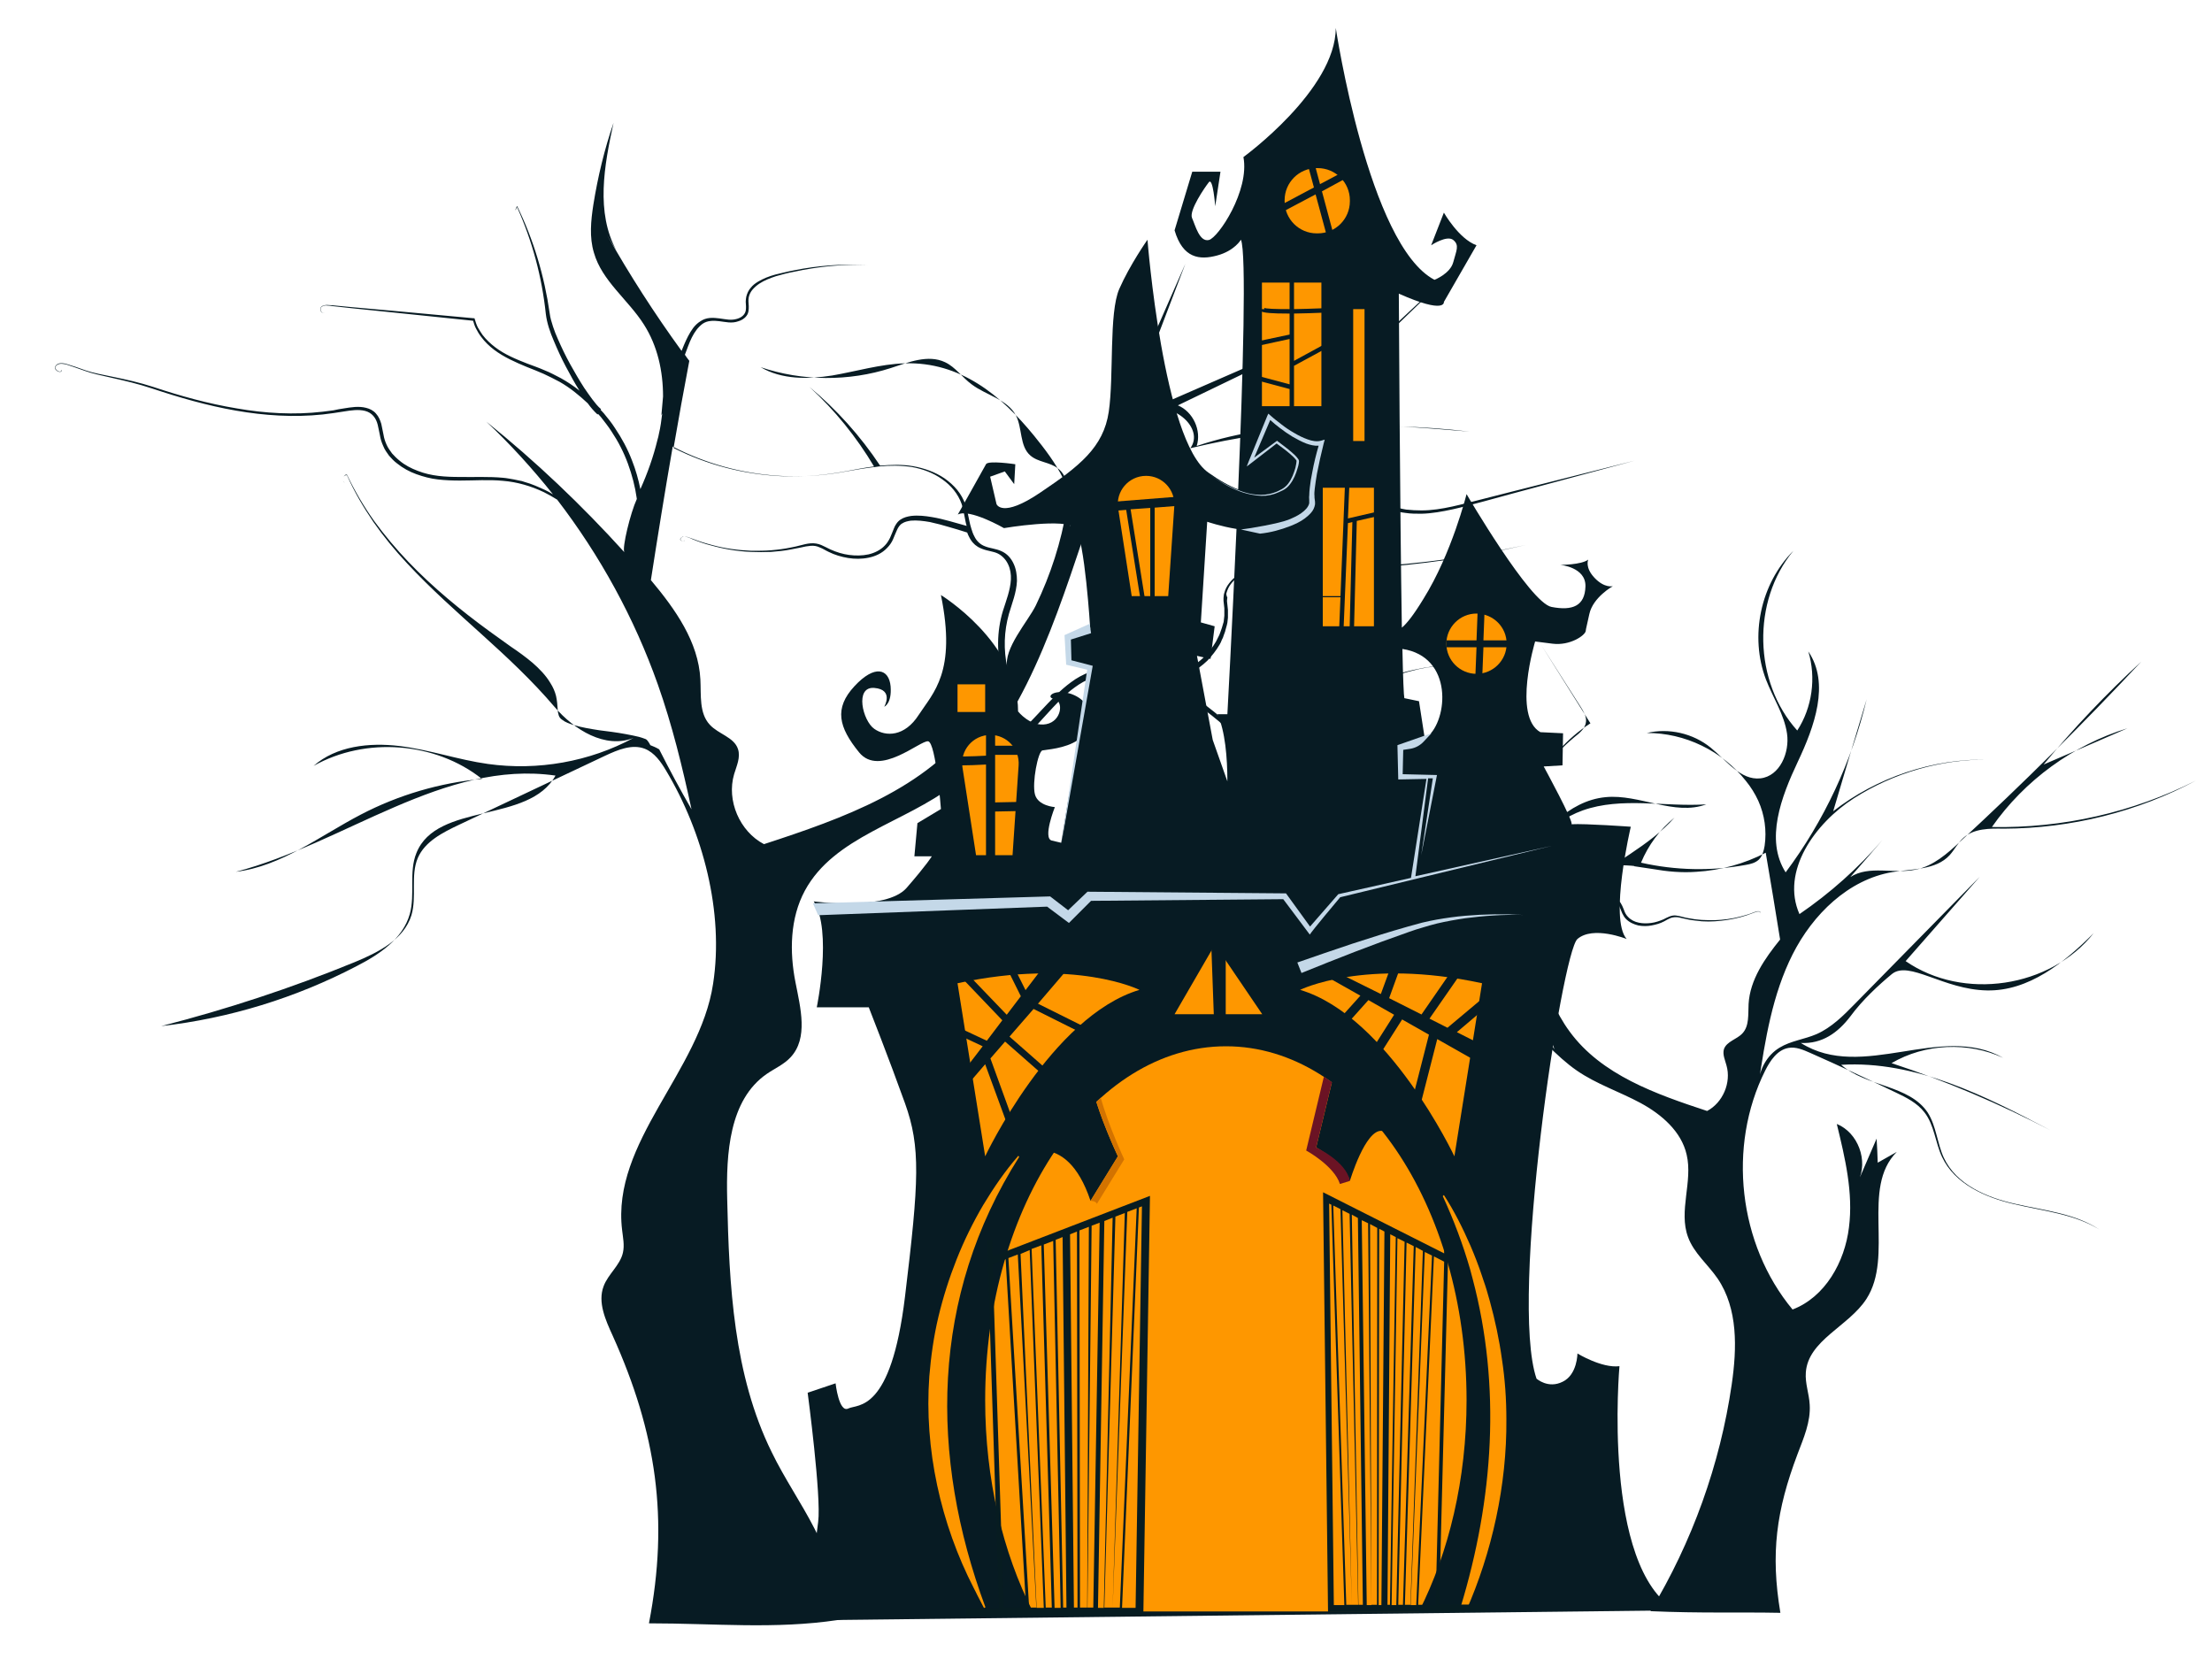 <?xml version="1.0" encoding="utf-8"?>
<!-- Generator: Adobe Illustrator 24.0.0, SVG Export Plug-In . SVG Version: 6.00 Build 0)  -->
<svg version="1.1" id="lock_2_" xmlns="http://www.w3.org/2000/svg" xmlns:xlink="http://www.w3.org/1999/xlink" x="0px" y="0px"
	 viewBox="0 0 800 600" style="enable-background:new 0 0 800 600;" xml:space="preserve">
<style type="text/css">
	.st0{fill:#071B23;}
	.st1{fill:#FE9700;}
	.st2{fill:#6B1324;}
	.st3{fill:#D37300;}
	.st4{fill:#071C21;}
	.st5{fill:#C4D8E8;}
</style>
<g id="trees">
	<path id="right_2_" class="st0" d="M794.2,282.3c-22.7,11.5-48.3,17.3-73.8,16.8c11.8-16.9,29.4-29.7,49-35.7
		c-10.1,4.4-20.2,8.8-30.3,13.1c10.9-13.2,22.7-25.6,35.3-37.2c-21,22.5-42.8,44.1-65.4,65c-4.7,4.4-9.8,8.9-16.1,10.2
		c-7.9,1.7-16.9-1.7-23.7,2.7c3.9-4.5,7.8-8.9,11.6-13.4c-8.8,10.2-18.9,19.2-30,26.8c-6.8-15.4,5.5-32.8,19.7-41.9
		c14.4-9.2,31.4-14.1,48.4-14c-20-0.3-40.1,6.4-55.9,18.7c4-13.5,8-27,12.1-40.5c-5.4,22.6-15.4,44-29.3,62.6
		c-7.5-11.8-1.6-27.3,4.4-40s11.7-28.3,3.8-39.9c2.9,9.5,1.4,20.3-4,28.6c-15.8-17.5-16.5-46.8-1.4-65
		c-11.9,11.9-15.9,30.9-9.9,46.6c2.5,6.5,6.6,12.6,7.6,19.5c1,6.9-2.6,15.4-9.6,16.2c-7.2,0.8-12.3-6.5-18-11.1
		c-6.4-5.2-15.2-7.2-23.1-5.3c13.7-0.1,27.3,6.5,35.8,17.3c1.8,2.2,3.3,4.6,4.5,7.2c2.3,5.1,3.1,10.8,2.3,16.3
		c-0.3,1.8-0.8,3.7-2.1,5c-1.3,1.2-3,1.6-4.7,1.9c-12.5,2.3-25.5,2-37.9-0.8c2.6-6.3,6.8-12,12.1-16.3
		c-9.2,10.4-22.5,16.2-32.9,25.3c-10.5,9.1-18.2,24.7-11.2,36.7c-10.4-8.3-15.7-22.4-13.5-35.5c2.2-13.1,11.9-24.6,24.4-29.1
		c14.1-5,29.8-1.2,44.7-2.2c-11.5,4.3-24.2-3.8-36.4-2.6c-13.7,1.3-23.5,13.3-31.7,24.4c-1.1-20,9.3-40.3,26.2-51.1
		c-6-9.5-11.9-19-17.9-28.5c4.8,7.5,9.6,15.1,14.4,22.6c1,1.6,2.1,3.4,1.9,5.3c-0.2,2.4-2.3,4.1-4.2,5.6c-17,14.1-26.4,36.9-24,58.9
		c-8.5-19.1-17.1-38.1-25.6-57.2c3.7,10.8,7.4,21.6,11.1,32.4c-12.4-7.5-26.7-12-41.1-13.1c-3.4-0.2-6.9-0.3-10.2-1.3
		c-9.5-2.9-15.2-12.3-22.6-18.3c7.6,5.5,12.1,16.2,21.7,18.9c3.7,1,7.7,0.5,11.5,0.6c10.2,0.2,20.4,4.4,27.7,11.5
		c-1,2.6-2,5.2-3,7.7c-20.3-3.7-41.1-4.5-61.6-2.2c20.1-3.8,41.2-2.4,60.7,4.1c0.3-6.6,9.7-9.4,15.4-6.1c5.7,3.4,8.4,10.1,10.7,16.3
		c7.4,20.2,14.7,40.4,22.1,60.7c-6-9.6-16.5-16.3-27.8-17.5c-8.5-0.9-19.5-0.2-23-8c-1.3-2.9-1.1-6.3-2.4-9.2
		c-1.9-4.2-6.5-6.3-10.7-8.1c-27.1-11.2-55.4-19.2-84.4-23.9c25.7,3.2,50.8,11.1,73.7,23.2c-15.9,1-31.9-0.3-47.4-3.7
		c18.4,1.8,36.9,3.6,55.3,5.4c3.5,0.3,7.3,0.8,10,3c3.7,3,4.4,8.3,5.8,12.9c1.4,4.6,5,9.5,9.7,8.9c-8.1,4.4-13.1,16.4-22.1,14.8
		c-3-0.5-5.4-2.6-7.8-4.4c-10-7.5-22-12.3-34.4-13.7c10.8,1.1,21.4,5.4,29.9,12.1c-8.2,3.9-16.4,7.8-24.6,11.8
		c8.2-6.6,19.4-9.3,29.6-7.2c3.6,0.7,7.1,2,10.7,1.6c8.5-1,13.4-10.4,21.2-14.1c8.4-3.9,18.5-0.3,25.9,5.4
		c7.4,5.6,13.2,13.1,20.9,18.4c7.1,4.9,15.4,7.6,23,11.7c7.6,4.1,14.8,10.3,16.7,18.7c2.3,9.7-3,20.4,0.5,29.8
		c2.1,5.8,7.2,9.9,10.7,15c7.4,10.9,7,25.2,5.1,38.3c-4.2,28.9-14.3,57-29.4,82c18.3,0.8,32,0.3,47,0.6c-3.6-21.5-1.5-37,6.2-57.4
		c2.2-5.8,4.8-11.7,4.4-17.9c-0.2-3.9-1.7-7.7-1.4-11.6c0.8-11.7,15.5-16.7,21.9-26.6c10.1-15.6-2.1-40.1,11-53.2
		c-2.3,1.3-4.6,2.6-6.9,3.9c-0.1-2.9-0.2-5.8-0.4-8.7c-2.2,5.2-4.5,10.3-6.7,15.5c3.8-7.4,0-17.7-7.7-20.8c3,12.3,6,24.9,4.4,37.4
		c-1.5,12.5-8.6,25.2-20.4,29.7c-19.6-23.6-23.6-59-9.9-86.4c1.8-3.6,4.4-7.5,8.4-8.2c2.7-0.5,5.4,0.7,7.9,1.8
		c10.4,4.6,20.7,9.4,30.9,14.3c3.8,1.8,7.8,3.8,10.4,7.2c3.6,4.6,3.9,10.9,6.4,16.2c4.6,9.7,15.6,14.6,26.1,17
		c10.5,2.5,21.6,3.5,30.8,9.2c-8.9-5.9-20-6.9-30.4-9.3c-10.4-2.3-21.4-7-25.9-16.7c-2.4-5.2-2.7-11.4-5.8-16.3
		c-6.7-10.1-22.3-9.3-31.3-17.3c26.8-1.6,52,11.2,75.7,23.7c-18.5-9.6-37.7-17.8-57.5-24.3c12.1-7.1,27.7-7.8,40.4-1.9
		c-22.5-12.8-50.9,8.7-73.2-5.4c7.7,0.4,13.4-3.7,17.9-9.6c4.4-6,10.4-11.5,15-15.3c6.2-5.1,18.6,5.6,34.4,5.9
		c15.1,0.3,27.9-10,38.6-20.7c-15.7,19.8-47.2,24.5-68,10.1c8.9-10.2,17.9-20.3,26.8-30.5c-15.1,15.3-30.1,30.7-45.2,46
		c-4.1,4.2-8.4,8.5-13.8,10.9c-4.4,1.9-9.3,2.4-13.4,4.9c-4.5,2.7-7.4,7.9-7.6,13.1c2.4-16,5-32.3,12.3-46.8
		c7.3-14.5,20.2-27.1,36.1-29.8c7.3-1.2,15.7-0.7,20.7-6.1c1.8-2,3-4.5,5-6.3c3.8-3.4,9.5-3.4,14.6-3.3
		C749.1,299.6,773.1,293.6,794.2,282.3z M632.4,363.1c-0.2,3.7,0.3,7.9-2.2,10.6c-2,2.2-5.7,2.9-6.7,5.7c-0.6,1.9,0.4,4,0.9,5.9
		c1.8,6.2-1.3,13.5-7,16.5c-18.5-6.1-38.2-13-49.7-28.7c-2.6-3.5-4.6-7.3-6.5-11.2c1.3-4.8,1.3-10-0.2-14.8
		c-0.8-2.5-1.8-4.9-1.9-7.4c0-1.2,0.2-2.5,0.7-3.6c0.5-1.1,1.3-2,2.4-2.5c1.1-0.5,2.4-0.6,3.7-1.1c0.3-0.1,0.7-0.3,1-0.5l0.4-0.3
		c0.1-0.1,0.3-0.2,0.4-0.4c0.5-0.5,0.9-1.1,1.2-1.7c0.2-0.3,0.3-0.7,0.4-1c1.5-0.4,2.9-0.9,4.3-1.3c1.5-0.4,3-0.8,4.5-1.1
		c1.5-0.3,3-0.5,4.5-0.3c0.7,0.1,1.4,0.3,2,0.6c0.3,0.2,0.5,0.4,0.7,0.7c0.2,0.3,0.4,0.6,0.5,0.9c0.3,0.7,0.6,1.4,0.9,2.2
		c0.4,0.8,0.8,1.5,1.4,2.1c1.2,1.2,2.8,1.9,4.4,2.3c1.6,0.3,3.3,0.3,4.8,0c1.6-0.3,3.1-0.7,4.6-1.5c0.7-0.4,1.4-0.8,2.1-1.1
		c0.7-0.3,1.4-0.4,2.2-0.4c0.7,0,1.5,0.2,2.3,0.4c0.8,0.2,1.5,0.3,2.3,0.5c1.6,0.3,3.1,0.4,4.7,0.6c1.6,0.1,3.2,0.1,4.7,0
		c3.2-0.2,6.3-0.7,9.3-1.5c1.5-0.4,3-0.9,4.5-1.5c0.4-0.1,0.7-0.3,1.1-0.4c0.4-0.1,0.8-0.2,1.1-0.1c0.2,0,0.4,0.1,0.5,0.3
		c0.1,0.1,0.1,0.2,0.1,0.3c0,0.1-0.1,0.2-0.1,0.2c-0.1,0.1-0.3,0.2-0.5,0.2c-0.1,0-0.2,0-0.3-0.1c-0.1-0.1,0-0.2,0-0.3
		c0,0.1-0.1,0.2,0,0.3c0.1,0.1,0.2,0.1,0.3,0.1c0.2,0,0.4-0.1,0.5-0.2c0.1-0.1,0.1-0.2,0.1-0.3c0-0.1,0-0.2-0.1-0.3
		c-0.1-0.2-0.3-0.3-0.5-0.3c-0.4-0.1-0.8,0-1.2,0.1c-0.4,0.1-0.7,0.3-1.1,0.4c-1.5,0.6-3,1-4.5,1.4c-3,0.8-6.2,1.2-9.3,1.3
		c-1.6,0-3.1,0-4.7-0.1c-1.6-0.1-3.1-0.3-4.6-0.6c-0.8-0.1-1.5-0.3-2.3-0.5c-0.8-0.2-1.5-0.4-2.4-0.5c-0.8-0.1-1.7,0.1-2.4,0.4
		c-0.8,0.3-1.5,0.7-2.1,1c-1.4,0.6-2.9,1.1-4.4,1.3c-1.5,0.2-3.1,0.2-4.5-0.1c-1.5-0.3-2.9-1-3.9-2.1c-0.5-0.5-0.9-1.1-1.2-1.8
		c-0.3-0.7-0.5-1.4-0.9-2.2c-0.2-0.4-0.4-0.7-0.6-1.1c-0.3-0.4-0.6-0.7-1-1c-0.8-0.5-1.6-0.7-2.5-0.8c-1.7-0.2-3.3,0-4.9,0.3
		c-2.8,0.5-5.5,1.4-8.2,2.1c0.1-0.4,0.2-0.9,0.3-1.3c0.3-1.3,0.5-2.6,0.9-3.8c0.8-2.4,2.5-4.4,4.6-5.9c2.1-1.4,4.6-2.4,7.1-2.8
		c2.5-0.5,5.1-0.4,7.7-0.2c0.3,0,0.6,0.1,0.9,0.1l0.1,0.1c0,0,0,0,0,0c2.2,0.3,4.5,0.7,6.7,1c5.1,0.9,10.4,1.4,15.7,1
		c8.7-0.5,17.4-2.9,25.1-6.9c1.8,10.4,3.5,20.9,5.2,31.4C638.3,346.6,632.9,354.3,632.4,363.1z"/>
	<path id="left_2_" class="st0" d="M443.6,214.4c0.3-1.1,0.8-2.2,1.5-3.1c1.4-1.9,3.3-3.3,5.6-4.1c2.2-0.8,4.6-1.1,7-1.2
		c2.4-0.1,4.8,0,7.3,0.1c1.9,0,3.8,0.1,5.8,0.1c0,0,1.5,0.3,2.1,0c2.2,0,4.5,0,6.7-0.1c4.9-0.1,9.7-0.3,14.6-0.6
		c19.4-1.2,38.7-4,57.6-8.4c-19,4.2-38.3,6.9-57.7,7.9c-4.8,0.3-9.7,0.4-14.6,0.5c-1.7,0-3.4,0-5.1,0c11-4.8,20.9-12.2,28.7-21.2
		c1.7,0.6,3.4,1,5.2,1.2c1.9,0.3,3.8,0.3,5.8,0.3c3.8-0.1,7.6-0.8,11.3-1.6c3.7-0.8,7.4-1.9,11-2.8l11-3l43.8-11.8l-44,11.1l-11,2.8
		c-3.7,0.9-7.3,1.9-11,2.7c-3.7,0.8-7.4,1.4-11.1,1.4c-1.9,0-3.7-0.1-5.5-0.3c-1.8-0.3-3.6-0.7-5.3-1.4l-0.5-0.2l-0.3,0.4
		c-8.6,9.9-31.9,22.5-31.9,22.5c-1.8,0-3.6-0.1-5.5-0.1c-2.4,0-4.9-0.2-7.3-0.1c-2.4,0.1-4.9,0.3-7.3,1.2c-2.4,0.8-4.5,2.4-6,4.4
		c-0.8,1-1.4,2.2-1.7,3.4c-0.1,0.3-0.2,0.6-0.2,0.9c0,0.3-0.1,0.6-0.1,1c0,0.3,0,0.6,0,1l0.1,0.9l0.2,1.8c0,0.6,0,1.2,0,1.8
		c0,0.3,0,0.6,0,0.9l-0.1,0.9l-0.1,0.9c0,0.3-0.1,0.6-0.2,0.9l-0.5,1.7c-0.2,0.6-0.4,1.1-0.6,1.7l-0.3,0.8l-0.4,0.8
		c-0.3,0.5-0.5,1.1-0.8,1.6c-1.2,2.1-2.7,3.9-4.3,5.6c-1.7,1.6-3.6,3.1-5.7,4.2c-2.1,1.1-4.3,1.9-6.7,2.2c-0.6,0.1-1.2,0.1-1.8,0.2
		l-0.9,0.1c-0.3,0-0.6,0-0.9,0c-0.1,0-0.2,0-0.3,0c-0.6-0.3-3.7-0.3-3.7-0.3c-4.6-0.6-9.2-2-14.1-2.1c-2.5,0-5.1,0.3-7.4,1.2
		c-2.4,0.9-4.6,2.1-6.6,3.6c-4,2.9-7.4,6.6-10.7,10.1c-3.3,3.5-6.6,7.2-10.3,10c-1.9,1.4-3.9,2.6-6.1,3.2c-1,0.3-2.1,0.5-3.2,0.6
		c21.7-28.4,31.1-68.5,43.5-101.5c3.1-8.3,7.1-17.5,15.4-20.7c8.3-3.1,19.7,6.5,14.5,13.7c32.9-7.9,67.3-10,101-6
		c-33.1-2.8-67.2-5.4-98.7,5.2c1.8-5.6-1.3-12.4-6.8-14.7c13.5-6.5,26.9-13,40.4-19.5c2.8-1.3,6-2.7,8.8-1.3
		c2.3,1.1,3.4,3.7,5.4,5.2c5,3.6,11.7-0.9,16.1-5.2c11.5-11.1,23-22.2,34.6-33.3c-11.7,10.9-23.4,21.9-35.1,32.8
		c-4.3,4-10.8,8.2-15.4,4.5c-1.8-1.5-2.8-3.9-4.8-5.1c-2.6-1.5-5.9-0.3-8.7,0.9c-20,8.7-40.1,17.5-60.1,26.2
		c7.2-18.8,14.3-37.6,21.5-56.4c-13.9,31.7-27.8,63.3-41.7,95c3-11.9-5.3-23.3-13-32.8c-12-14.7-26.7-26.8-46.8-26.2
		c-8.9,0.3-17.5,2.9-26.2,4.4c-8.8,1.4-18.3,1.5-25.9-3c15.1,5.1,31.9,5.2,47.1,0.3c6.4-2.1,13.5-5,19.6-2.1c3.8,1.8,6.2,5.5,9.6,8
		c5.3,4,12.9,5.4,16,11.2c2.4,4.6,1.3,11.1,5.2,14.5c2.8,2.5,7.1,2.4,10,4.7c4.1,3.1,4,9.3,3.2,14.4c-2,12.2-5.8,24-11.2,35.2
		c-2.8,5.7-11.8,15.7-10.3,22.4c-1.4-6.4-1.2-13.1,0.6-19.4c1.1-3.8,2.7-7.6,2.9-11.9c0-2.1-0.3-4.3-1.2-6.2c-0.9-2-2.4-3.7-4.5-4.6
		c-2-0.9-4.1-1-5.8-1.7c-1.7-0.6-3.1-1.9-3.9-3.6c-0.5-0.9-0.8-1.8-1.1-2.8c-0.3-0.9-0.5-1.8-0.7-2.7c-0.4-2-0.8-4-1.4-5.9
		c-0.7-2-1.7-3.8-3-5.4c-1.3-1.6-2.9-3-4.6-4.2c-3.4-2.3-7.4-3.7-11.4-4.4c-4-0.7-8-0.5-11.9-0.2c-7.1-10.7-15.8-20.4-25.6-28.5
		c9.2,8.4,17.1,18.2,23.4,28.8c-3.3,0.4-6.7,1.1-10,1.7c-7.9,1.5-15.9,2.2-23.9,1.8c-13.4-0.7-26.6-4.1-38.6-10.2
		c1.8-10.5,3.7-21,5.7-31.5c-0.6-0.7-1.1-1.5-1.6-2.2l1.2-3.2c0.8-2.1,1.7-4.1,3-5.8c0.6-0.8,1.4-1.6,2.2-2.2c0.9-0.6,1.8-0.9,2.8-1
		c2.1-0.3,4.3,0.3,6.6,0.5c1.2,0.1,2.4,0,3.5-0.4c1.1-0.3,2.3-1,3-2c0.4-0.5,0.6-1.1,0.7-1.7c0.1-0.6,0.1-1.2,0.1-1.8
		c-0.1-1.2-0.2-2.2,0-3.2c0.2-1,0.7-2,1.4-2.8c0.7-0.8,1.5-1.5,2.4-2.1c1.8-1.2,3.9-2,6-2.7c2.1-0.6,4.3-1.2,6.5-1.6
		c8.7-1.9,17.7-2.8,26.6-2.5c-8.9-0.4-17.9,0.2-26.7,2c-2.2,0.4-4.4,1-6.6,1.5c-2.2,0.6-4.3,1.4-6.3,2.6c-1,0.6-1.9,1.3-2.6,2.2
		c-0.8,0.9-1.3,2-1.6,3.2c-0.1,0.6-0.2,1.2-0.2,1.8c0,0.6,0.1,1.1,0.1,1.7c0,0.5,0,1.1-0.1,1.6c-0.1,0.5-0.3,0.9-0.6,1.3
		c-0.6,0.8-1.5,1.3-2.5,1.6c-1,0.3-2.1,0.4-3.1,0.3c-2.2-0.2-4.4-0.8-6.8-0.6c-1.2,0.1-2.4,0.5-3.4,1.2c-1,0.6-1.9,1.5-2.6,2.4
		c-1.4,1.9-2.4,4-3.3,6.1l-0.9,2.2c-9.8-13.5-18.8-27.5-27-42l3.5,5.8c-7.6-13.8-4.5-30.8-1.1-46.3c-3.3,9.6-5.7,19.6-7.3,29.6
		c-0.9,5.8-1.5,11.8,0.2,17.4c2.9,10.2,12.4,17,18.1,26c4.9,7.7,6.9,16.8,6.9,26l-0.6,6.8l0.3-0.7c-0.3,2.5-0.6,4.9-1.2,7.4
		c-0.1,0.7-0.3,1.4-0.5,2.1c-0.4-0.2-0.8-0.5-1.2-0.7c0.4,0.2,0.8,0.5,1.2,0.7c-1.5,6.2-3.6,12.1-6.2,17.9c-0.7-3.5-1.7-7-3-10.3
		c-1.6-4.2-3.7-8.1-6.2-11.8c-1.2-1.9-2.6-3.6-4-5.3l-1.2-1.3l0.2-0.2c-1.2-1-2.2-2.3-3.2-3.6c-1-1.3-1.9-2.7-2.9-4.1
		c-1.8-2.8-3.5-5.7-5.1-8.6c-1.6-2.9-3.1-6-4.4-9c-0.7-1.5-1.3-3.1-1.8-4.6c-0.5-1.6-1-3.1-1.2-4.8c-1.9-13.4-5.8-26.5-11.7-38.6
		l-0.1-0.2l-0.1,0.2c-0.8,1.7-0.6,1.8,0.1,0.2c5.5,12.2,9,25.3,10.4,38.6c0.2,1.7,0.6,3.4,1.1,5c0.5,1.6,1.1,3.2,1.8,4.8
		c1.3,3.1,2.7,6.2,4.3,9.2c1.6,3,3.2,6,5,8.8c-2.1-1.7-4.4-3.2-6.7-4.5c-2-1-3.9-2.1-6-2.9c-2-0.9-4.1-1.6-6.2-2.4
		c-4.1-1.6-8.2-3.3-11.6-5.9c-1.7-1.3-3.3-2.8-4.6-4.5c-0.6-0.9-1.2-1.8-1.7-2.7c-0.5-1-0.8-2-1.1-3l-0.1-0.3l-0.3,0l-29.3-2.7
		l-14.6-1.3l-7.3-0.7c-0.6,0-1.2-0.1-1.8-0.1c-0.6,0-1.2,0.1-1.8,0.4c-0.3,0.2-0.5,0.4-0.6,0.7c-0.1,0.3-0.1,0.6,0,0.9
		c0.1,0.3,0.3,0.6,0.5,0.7c0.2,0.2,0.6,0.2,0.9,0c-0.2,0.2-0.6,0.2-0.8,0c-0.3-0.2-0.4-0.4-0.5-0.7c-0.1-0.3-0.1-0.6,0-0.9
		c0.1-0.3,0.4-0.5,0.6-0.6c0.5-0.3,1.2-0.4,1.8-0.3c0.6,0,1.2,0.1,1.8,0.2l7.3,0.8l14.6,1.5l29,3c0.3,1,0.6,2,1.1,2.9
		c0.5,1,1.1,2,1.8,2.9c1.3,1.8,3,3.4,4.7,4.7c3.6,2.7,7.7,4.5,11.8,6.2c2,0.8,4.1,1.6,6.1,2.5c2,0.9,3.9,1.9,5.8,2.9
		c3.7,2.1,7,4.8,10.1,7.7c0,0,0,0,0.1,0.1c1,1.4,2.1,2.7,3.5,4l0.2-0.2l1,1.1c1.3,1.7,2.7,3.4,3.9,5.3c2.4,3.6,4.4,7.5,5.9,11.6
		c1.5,4.1,2.6,8.3,3.2,12.6l0,0.2c-2.3,5-5.4,17.7-4.5,19.2c-15.4-17-32-32.8-49.9-47.2c8.7,8.2,16.7,17,24.1,26.3
		c-0.9-0.6-1.9-1.1-2.9-1.6c-2.4-1.1-4.8-2.2-7.4-2.9l-0.9-0.3l-1-0.2c-0.6-0.1-1.3-0.3-1.9-0.4c-1.3-0.2-2.6-0.5-3.9-0.6
		c-5.3-0.5-10.5-0.2-15.7-0.3c-5.2,0-10.4-0.3-15.2-2.2c-2.4-0.9-4.7-2.1-6.6-3.7c-1-0.8-1.9-1.7-2.7-2.6c-0.7-1-1.5-2-2-3.2
		c-0.5-1.1-0.9-2.3-1.1-3.6c-0.3-1.3-0.5-2.6-0.8-3.9c-0.4-1.3-0.9-2.6-1.9-3.7c-0.9-1.1-2.3-1.8-3.6-2.1c-2.7-0.7-5.5-0.2-8,0.2
		c-1.3,0.2-2.6,0.4-3.8,0.7c-1.3,0.2-2.6,0.3-3.9,0.5c-10.3,1.2-20.8,0.6-31.1-1.2c-10.3-1.7-20.4-4.5-30.3-7.8
		c-9.9-3.2-19.3-4.2-24.2-5.9l-3.7-1.3l-1.9-0.6c-0.6-0.2-1.2-0.4-1.9-0.6c-0.6-0.1-1.3-0.2-2-0.1c-0.7,0.1-1.3,0.5-1.6,1.1
		c-0.2,0.3-0.1,0.7,0,1c0.2,0.3,0.4,0.5,0.7,0.7c0.3,0.2,0.6,0.3,1,0.3c0.2,0,0.4-0.1,0.5-0.2c0-0.1,0.1-0.2,0.1-0.2l0-0.3l-0.1,0
		l0,0.2c0,0.1-0.1,0.1-0.1,0.2c-0.1,0.1-0.2,0.2-0.4,0.2c-0.3,0-0.6-0.1-0.9-0.3c-0.5-0.3-1-1-0.7-1.5c0.3-0.6,0.9-0.9,1.5-1
		c0.6-0.1,1.3,0,1.9,0.1c0.6,0.1,1.2,0.4,1.9,0.6l1.8,0.6l3.7,1.3c4.9,1.8,14.2,3,24.1,6.3c9.9,3.3,20,6.2,30.3,8
		c10.3,1.8,20.9,2.5,31.4,1.4c1.3-0.2,2.6-0.3,3.9-0.5c1.3-0.2,2.6-0.4,3.9-0.6c2.5-0.4,5.1-0.8,7.5-0.2c1.2,0.3,2.2,0.9,3,1.8
		c0.8,0.9,1.3,2,1.6,3.2c0.3,1.2,0.5,2.5,0.8,3.8c0.2,1.3,0.6,2.6,1.2,3.9c0.5,1.3,1.3,2.4,2.1,3.5c0.9,1,1.8,2,2.9,2.8
		c2.1,1.7,4.5,3,7,3.9c2.5,0.9,5.1,1.6,7.8,1.9c2.6,0.3,5.3,0.4,7.9,0.4c5.3,0,10.5-0.4,15.6,0.1c5.1,0.4,10.2,1.9,14.8,4.1
		c1.6,0.8,3.2,1.7,4.8,2.7c15.5,20.2,27.9,42.8,36.4,66.8c5.2,14.7,8.9,29.9,12.2,45.2c-4.1-7.1-7.9-14.2-11.6-21.5l-0.1-0.2
		l-0.2-0.1c-1-0.6-2-1-3-1.4c0,0-0.9-1.9-1.7-2.2c-0.8-0.3-1.6-0.6-2.4-0.8c-1.6-0.4-3.2-0.7-4.8-1c-3.2-0.6-6.4-1-9.6-1.4
		c-3.2-0.5-6.3-1-9.3-1.9c-1.5-0.5-3-1-4.1-1.9c-0.6-0.4-1-0.9-1.2-1.5c-0.2-0.7-0.4-1.4-0.4-2.2l-0.2-2.4c-0.1-0.8-0.2-1.7-0.4-2.5
		c-0.4-1.6-1.1-3.2-2-4.6c-1.7-2.9-4.1-5.3-6.5-7.4c-2.5-2.1-5.1-4-7.8-5.8c-2.6-1.9-5.2-3.7-7.8-5.6c-10.4-7.6-20.4-15.8-29.3-25.1
		c-4.4-4.6-8.6-9.6-12.4-14.8c-3.7-5.2-7-10.8-9.8-16.7c-0.3-0.1-0.7,0-0.9,0.3c-0.2,0.2-0.4,0.5-0.5,0.9c-0.1,0.3-0.1,0.7,0,1
		c0.1,0.3,0.4,0.6,0.7,0.7c-0.3-0.1-0.6-0.3-0.7-0.7c-0.1-0.3-0.1-0.7,0-1c0.1-0.3,0.2-0.6,0.5-0.8c0.2-0.2,0.6-0.3,0.9-0.2
		c2.6,5.9,5.9,11.5,9.5,16.8c3.7,5.3,7.8,10.3,12.2,15c17.3,18.6,36.8,32.5,53.4,52c7.1,8.3,18.3,15.2,28.5,11.2
		c-15.9,8.6-34.6,11.9-52.6,9.4c-10.8-1.5-21.3-5.2-32.1-6.5c-10.9-1.3-22.8,0-31,7.2c18.8-10.6,44-8.7,60.9,4.7
		c-15.2,1.4-30.2,5.8-43.8,12.9c-14.8,7.7-28.7,18.7-45.2,20.7c39.4-10.3,75.3-40.6,115.6-34.8c-9.6,17.5-42.9,9.5-50.3,28
		c-2.8,6.9-0.4,14.9-2.4,22.1c-2.5,8.9-11,14.6-19.2,18.8c-22,11.5-46.1,18.9-70.7,21.7c23.8-6.1,47.2-13.8,69.9-23.1
		c8.5-3.5,17.9-8.2,20.6-17c2-6.7-0.4-14.3,2.3-20.7c2.6-6,9-9.2,14.9-12c17.6-8.3,35.3-16.7,52.9-25c4.5-2.1,9.7-4.3,14.3-2.5
		c3.5,1.4,5.8,4.7,7.7,7.9c13.3,22.2,21,51.2,17,77.1c-4.8,31.8-36.8,57.2-32.9,89.1c0.3,2.7,0.9,5.4,0.3,8.1c-1,4.6-5.4,7.8-7,12.2
		c-2.2,5.8,0.7,12.2,3.3,17.9c15.8,35.1,20.4,66.2,13.1,104c23.9,0,45.6,2.2,68.3-1.2c1-0.1,2-0.5,3-1c-2.4-11.1-6.2-21.9-11.4-32
		c-4.8-9.4-10.9-18.2-15.5-27.7c-13.8-28-15.4-60.3-16.1-91.5c-0.4-16.5,0.7-35.9,14.3-45.3c2.9-2,6.2-3.4,8.6-6
		c6.5-6.9,3.6-17.9,1.8-27.1c-2.2-11.1-2-23.2,3.4-33.2c10.6-19.6,36.1-24.5,53.7-38.1c4.1-3.2,7.7-6.8,10.9-10.7
		c1.8,0,3.7-0.3,5.4-0.8c2.5-0.8,4.7-2.1,6.7-3.6c4-3,7.2-6.7,10.5-10.3c3.3-3.6,6.5-7.2,10.4-10c1.9-1.4,4-2.6,6.1-3.4
		c2.2-0.8,4.5-1.2,6.9-1.2c3.2,0,6.4,0.7,9.6,1.2c-1,0.2,3.4,0.6,4.7,0.7c0.4,0,0.8,0.1,1.2,0.1l4.6,2.1l-0.1-0.1
		c7.8,4.1,15.1,9.2,21.7,15.1c2,1.8,3.9,3.6,5.7,5.5c0.9,0.9,1.8,2,3.2,2.7c0.7,0.3,1.4,0.5,2.2,0.5c0.8,0,1.5-0.1,2.2-0.4
		c1.4-0.5,2.5-1.3,3.6-2.1l3.2-2.4c2.2-1.6,4.3-3.1,6.5-4.6c1.8-1.3,3.7-2.5,5.6-3.7l-0.8,1.6c14.5,7,29.6,12.5,45.1,16.6
		c-15.3-4.7-30-10.8-44-18.3c7-4.5,14.3-8.5,22-11.7c4.9-2,10-3.6,15.2-4.8l2-0.4c0.7-0.1,1.3-0.3,2-0.3c1.3-0.2,2.6-0.4,4-0.5
		l4-0.3c0.3,0,0.7-0.1,1-0.1c0.3-0.1,0.6-0.3,0.8-0.6c0.1-0.1,0.1-0.3,0.1-0.5c-0.1-0.2-0.2-0.3-0.4-0.3c-0.2-0.1-0.3-0.1-0.5-0.1
		c-0.2,0-0.3,0.2-0.2,0.4c-0.1-0.2,0-0.4,0.2-0.4c0.2,0,0.3,0,0.5,0.1c0.1,0.1,0.3,0.2,0.4,0.3c0.1,0.2,0,0.3-0.1,0.5
		c-0.2,0.3-0.5,0.4-0.8,0.5c-0.3,0.1-0.7,0.1-1,0.1l-4,0.3c-1.3,0.1-2.6,0.3-4,0.5c-0.7,0.1-1.3,0.2-2,0.3l-2,0.4
		c-5.2,1-10.4,2.6-15.4,4.6c-10,3.9-19.3,9.3-28.2,15.1c-2.2,1.5-4.4,3-6.6,4.5l-3.3,2.3c-1.1,0.8-2.2,1.5-3.3,1.9
		c-1.2,0.4-2.4,0.4-3.4-0.1c-1-0.6-1.9-1.5-2.8-2.5c-1.8-2-3.7-3.8-5.7-5.7c-6.8-6.2-14.3-11.6-22.5-16c0.5,0,1.1-0.1,1.6-0.2
		c2.5-0.4,4.8-1.3,7.1-2.4c2.2-1.2,4.2-2.7,6-4.4c1.7-1.8,3.3-3.8,4.5-5.9c0.3-0.5,0.6-1.1,0.8-1.7l0.4-0.8l0.3-0.9
		c0.2-0.6,0.5-1.2,0.6-1.8l0.5-1.8c0.1-0.3,0.1-0.6,0.2-0.9l0.1-0.9l0.1-0.9c0-0.3,0-0.6,0-0.9c0-0.6,0-1.2,0-1.9l-0.2-1.9l-0.1-0.9
		c0-0.3-0.1-0.6,0-0.8c0-0.3,0-0.6,0.1-0.8C443.4,215,443.5,214.7,443.6,214.4z M276.3,305.3c-8.8-4.6-13.6-15.8-10.8-25.3
		c0.9-3,2.4-6.1,1.4-9.1c-1.4-4.3-7.1-5.4-10.2-8.8c-3.9-4.2-3.1-10.7-3.4-16.4c-0.7-13.6-9.1-25.4-17.9-35.9
		c2.5-16.1,5.1-32.2,7.9-48.3c11.9,6.2,25.2,9.8,38.6,10.6c8,0.5,16.2-0.1,24.1-1.6c3.4-0.6,6.9-1.2,10.3-1.6c0,0,0,0.1,0,0.1
		l0.2-0.1c0.5-0.1,0.9-0.1,1.4-0.2c4-0.4,8-0.4,11.9,0.2c3.9,0.7,7.7,2.1,10.9,4.4c3.2,2.2,5.8,5.3,7.1,9c0.6,1.9,0.9,3.8,1.3,5.8
		c0.1,0.7,0.3,1.4,0.5,2.1c-4.1-1.1-8.3-2.5-12.6-3.2c-2.4-0.4-4.9-0.7-7.5-0.4c-1.3,0.2-2.6,0.5-3.8,1.3c-0.6,0.4-1.1,0.9-1.5,1.5
		c-0.4,0.6-0.7,1.1-0.9,1.7c-0.5,1.2-0.9,2.3-1.4,3.4c-0.5,1-1.1,2-1.9,2.8c-1.5,1.6-3.7,2.7-5.9,3.2c-2.3,0.5-4.7,0.5-7,0.2
		c-2.3-0.3-4.6-1-6.8-2c-1.1-0.5-2.1-1.1-3.3-1.6c-1.2-0.5-2.5-0.7-3.8-0.6c-1.3,0.1-2.5,0.4-3.6,0.7c-1.2,0.3-2.3,0.6-3.5,0.8
		c-2.4,0.5-4.7,0.8-7.1,1c-2.4,0.2-4.8,0.2-7.2,0.2c-4.8-0.2-9.6-0.8-14.3-2.1c-2.3-0.6-4.6-1.3-6.9-2.2c-0.6-0.2-1.1-0.4-1.7-0.6
		c-0.6-0.2-1.2-0.3-1.8-0.2c-0.3,0.1-0.6,0.2-0.8,0.5c-0.1,0.1-0.2,0.3-0.2,0.4c0,0.2,0.1,0.3,0.2,0.4c0.2,0.2,0.5,0.3,0.8,0.3
		c0.1,0,0.3,0,0.4-0.1c0.1-0.1,0-0.3-0.1-0.4c0.1,0.1,0.2,0.3,0,0.4c-0.1,0.1-0.3,0.1-0.4,0.1c-0.3,0-0.6-0.1-0.8-0.3
		c-0.1-0.1-0.2-0.2-0.2-0.4c0-0.1,0.1-0.3,0.2-0.4c0.2-0.2,0.4-0.4,0.7-0.5c0.6-0.1,1.2,0,1.8,0.2c0.6,0.2,1.1,0.4,1.7,0.7
		c2.2,0.9,4.5,1.7,6.9,2.3c4.7,1.3,9.5,2.1,14.3,2.3c2.4,0.1,4.9,0.1,7.3,0c2.4-0.2,4.8-0.4,7.2-0.9c1.2-0.2,2.4-0.5,3.6-0.7
		c1.2-0.3,2.3-0.5,3.5-0.6c1.2-0.1,2.3,0.1,3.3,0.6c1.1,0.4,2.1,1.1,3.2,1.6c2.2,1.1,4.6,1.8,7,2.2c2.4,0.4,5,0.4,7.4-0.1
		c2.5-0.5,4.9-1.6,6.7-3.5c0.9-0.9,1.7-2,2.2-3.2c0.5-1.1,0.9-2.3,1.4-3.3c0.2-0.5,0.5-1,0.8-1.4c0.3-0.4,0.7-0.8,1.1-1
		c0.9-0.6,1.9-0.8,3.1-1c2.2-0.2,4.6,0.1,6.9,0.5c2.3,0.5,4.6,1.1,6.9,1.8c2.2,0.6,4.4,1.3,6.6,2c0.2,0.5,0.4,1.1,0.7,1.6
		c0.5,1,1.1,1.9,1.9,2.6c0.2,0.2,0.4,0.4,0.6,0.5l0.7,0.5c0.5,0.3,1,0.5,1.5,0.7c2,0.8,4.1,0.9,5.7,1.7c1.6,0.8,2.9,2.2,3.7,3.9
		c0.8,1.7,1.1,3.6,1,5.5c-0.2,3.8-1.7,7.6-2.9,11.4c-2.2,7.3-2.3,15.3-0.3,22.8c-2.9,6-6,11.9-9.9,17.2
		C335.1,285.3,304.8,296,276.3,305.3z"/>
</g>
<g id="lock_1_">
	<path id="lock" class="st0" d="M585.7,494.1c-6.4,0.8-15.2-4.6-15.2-4.6s0,7.6-5.3,10.2c-5.3,2.7-9.5-1.1-9.5-1.1
		c-9.9-28.8,9.1-154,14.8-159c5.7-4.9,17.8,0,17.8,0c-6.4-7.2,1.5-40.6,1.5-40.6s-16.5-1.2-21.5-0.9c1.3-0.2-10-20.9-10-20.9
		l6.8-0.4l0.2-11.6l-8.2-0.4c-10.1-5.7-1.9-32.8-1.9-32.8s0,0,6.3,0.8c6.3,0.8,11.8-3,12-4.6c0.2-1.5,0,0,1.3-6.1
		c1.3-6.1,8.5-10.1,8.5-10.1s-3,0.8-6.6-3c-3.6-3.8-2.3-6.6-2.3-6.6c-2.5,1.9-10.1,1.9-10.1,1.9s9.3,0.8,9.1,7.8
		c-0.2,7-4.6,8.9-12.3,7.4c-7.8-1.5-30.7-40.8-30.7-40.8s-5.3,21.4-15.6,37.9c-3.6,5.9-6,8.9-7.8,10.4
		c-0.7-41.8-1.1-120.8-1.1-120.8c17.1,7.6,16.3,3,16.3,3l11.8-20.5c-6.4-2.3-11.8-11.8-11.8-11.8l-4.6,11.8c0,0,5.7-3.8,8-1.9
		c2.3,1.9,1.1,3.8,0,8c-1.1,4.2-6.8,6.4-6.8,6.4c-23.9-12.5-35.7-91.1-35.7-91.1c0,22.4-33.4,46.7-33.4,46.7
		c2.3,12.1-9.1,29.2-12.5,30c-3.4,0.8-4.9-5.3-6.1-8c-1.1-2.7,4.6-11,6.1-12.9c1.5-1.9,2.3,8.7,2.3,8.7l1.9-12.5h-10.2l-6.4,21.2
		c3,10.2,9.1,10.8,15.4,9.1c6.3-1.7,8.6-5.7,8.6-5.7c2,4.6,0.8,48.2-1,90.3c-3.1-1.2-6.6-3.1-10.8-6.1c-16.3-11.4-22-84.2-22-84.2
		s-6.4,9.1-10.2,17.8c-3.8,8.7-1.9,31.5-3.8,44.4c-1.9,12.9-10.6,19.7-24.7,29.2c-14,9.5-15.9,4.2-15.9,4.2l-2.3-9.9l5.3-1.9
		l3.4,4.6l0.4-7.2c0,0-9.9-1.5-10.6,0c-0.8,1.5-10.2,18.2-10.2,18.2c4.2-2.3,16.7,4.9,16.7,4.9s22.4-3.8,25.8,0
		c3.4,3.8,5.4,36.4,5.4,36.4l-8,2.7l0.4,9.1l7.7,1.9l-2.1,13.1c-1.3-1.5-3-2.6-5.1-3.3c-6.1-1.9-9.3,1.3-5.9,1.9
		c3.4,0.6,2.8,8-2.9,9.1c-5.7,1.1-10.2-4.6-10.2-4.6c0-25-27.9-42.1-27.9-42.1c5.7,27.9-2.8,35.3-8,43.3c-5.1,8-12,8-16.1,5.1
		c-4.2-2.9-7.2-15.4,0-14.8c7.2,0.6,3.6,6.8,3.6,6.8s2.8-1.1,2.3-7.4c-0.6-6.3-5.7-8-13.1,0c-7.4,8-5.7,14.8,1.7,23.9
		c7.4,9.1,22.2-4.5,25-4c2.8,0.6,4.6,24.5,4.6,24.5l-8.5,5.1l-1.1,12h6.3c0,0-1.7,2.9-9.1,11.4c-7.4,8.5-33.6,4.9-33.6,4.9
		c6.8,10.6,1.1,38.3,1.1,38.3h18.8c0,0,7.4,18.8,13.1,34.7c5.7,15.9,5.1,27.9,0,70c-5.1,42.1-17.1,38.7-20.5,40.4
		c-3.4,1.7-4.6-9.1-4.6-9.1l-10.1,3.4c0,0,5,37.6,3.8,46.7c-1.1,9.1-3.8,29-3.8,29v6.6l314-3.6C579.2,566.8,585.7,494.1,585.7,494.1
		z M516.2,266.5c-0.3,0.3-0.6,0.5-0.9,0.7l-2.1-13.6l-5.3-1.1c-0.2-0.7-0.5-7.5-0.7-17.8C525.7,237.5,523.7,260.4,516.2,266.5z
		 M434.3,225.1l2.3-36.4c0,0,5,1.7,10.6,2.6c-1.6,35.8-3.3,67-3.3,67h-3.6c2.8,6,3.6,15.8,3.6,24.3l-5.3-15l-5.7-30.4l4.9,1.1
		l1.5-11.8L434.3,225.1z M380.4,304c-3.4-0.8,1.1-12.1,1.1-12.1s-6.1-0.4-7.2-4.6c-1.1-4.2,1.1-15.5,2.7-15.9
		c1.2-0.3,8.3-0.6,12.9-3.8l-6.1,37.2C383.8,304.8,383.8,304.8,380.4,304z"/>
	<path id="еntrance" class="st1" d="M530.4,506.4c0,28.6-6.4,55.1-17.2,76.4H373.5c-10.8-21.3-17.2-47.8-17.2-76.4
		c0-70.7,39-128,87.1-128C491.4,378.4,530.4,435.7,530.4,506.4z M368.3,418c-4.8,5.5-8.9,11.5-12.7,17.8c-3.7,6.3-6.9,12.8-9.6,19.6
		c-2.7,6.8-4.9,13.7-6.6,20.8c-1.7,7.1-2.7,14.3-3.3,21.6c-1.9,26.2,4.1,53.3,16.1,76.6c0.2,0.3,1.2,2.4,1.2,2.4l2.5,4.8l0.5-0.3
		c-20.3-54.7-19.9-112.4,12.2-162.9L368.3,418z M543.2,491.6c-1-7.2-2.5-14.2-4.4-21.1c-0.7-2.5-1.4-5-2.3-7.5
		c-0.2-0.6-0.4-1.2-0.6-1.8c-1.2-3.6-2.6-7.2-4.1-10.7c-2.8-6.4-5.9-12.6-9.6-18.3l-0.4,0.4c4,8.7,7.3,17.5,9.9,26.5
		c0.3,1.1,0.6,2.2,0.9,3.4c10.3,38.8,7.6,79.6-4.4,118.9c-0.1,0.5-0.3,0.9-0.4,1.3c0.7,0,1.7,0,2.4,0c9.4-21.3,14.8-45.6,14.6-69.4
		C544.8,506.1,544.3,498.8,543.2,491.6z"/>
	<g id="fangs">
		<g id="right_1_">
			<path id="_x30_4" class="st0" d="M483.5,384l-7.5,31c0,0,10.1,5.5,12.2,12.1c0,0,5.6-18.8,11.6-18.1c6.1,0.7-11.9-25-11.9-25
				H483.5z"/>
			<path id="_x30_3_1_" class="st2" d="M476,415l5.7-23.6l-2.9-2l-6.4,26.7c0,0,10.1,5.5,12.2,12.1l3.6-1.1
				C486.9,420,476,415,476,415z"/>
		</g>
		<g id="left_1_">
			<path id="_x30_2_1_" class="st0" d="M368.5,418.2c0,0,16.9-10.9,25.9,16.1l9.9-16.1c0,0-11.7-24.7-9.9-33.1
				C396.2,376.7,368.5,418.2,368.5,418.2z"/>
			<path id="_x30_1_1_" class="st3" d="M398.1,397c-0.5,0.5-1,0.9-1.6,1.5c3,9.6,7.8,19.7,7.8,19.7l-9.9,16.1c0,0,2,0,2.3,1.1
				l9.9-16.1C406.6,419.3,400.9,407.2,398.1,397z"/>
		</g>
	</g>
	<g id="window">
		<path id="_x31_1" class="st1" d="M536,355.6l-10,62.6c0,0-23.9-50.7-55.8-60.2C470.2,358,493.4,346.4,536,355.6z"/>
		<path id="_x31_0" class="st1" d="M424.8,366.8l14.6-25.2l17.1,25.2H424.8z"/>
		<path id="_x30_9" class="st1" d="M412.1,358c-31.9,9.5-55.8,60.2-55.8,60.2l-10-62.6C388.9,346.4,412.1,358,412.1,358z"/>
		<path id="_x30_8" class="st1" d="M366.2,309.3H353l-4.9-31.7c-1-6.2,3.8-11.8,10.1-11.8l0,0c5.9,0,10.6,5,10.2,11L366.2,309.3z"/>
		<path id="_x30_7" class="st1" d="M356.3,257.5h-10v-10h10V257.5z"/>
		<path id="_x30_6" class="st1" d="M544.9,232.8c0,6-4.9,10.9-10.9,10.9c-6,0-10.9-4.9-10.9-10.9c0-6,4.9-10.9,10.9-10.9
			C540.1,222,544.9,226.8,544.9,232.8z"/>
		<path id="_x30_5" class="st1" d="M496.9,226.5h-18.5v-50.1h18.5V226.5z"/>
		<path id="_x30_4_1_" class="st1" d="M422.5,215.6h-13.2l-4.9-31.7c-1-6.2,3.8-11.8,10.1-11.8l0,0c5.9,0,10.6,5,10.2,11
			L422.5,215.6z"/>
		<path id="_x30_3" class="st1" d="M493.5,159.5h-4.1v-47.7h4.1V159.5z"/>
		<path id="_x30_2" class="st1" d="M477.9,146.9h-21.5v-44.7h21.5V146.9z"/>
		<path id="_x30_1" class="st1" d="M476.6,84.4h-0.4c-6.4,0-11.6-5.2-11.6-11.6v-0.4c0-6.4,5.2-11.6,11.6-11.6h0.4
			c6.4,0,11.6,5.2,11.6,11.6v0.4C488.2,79.2,483,84.4,476.6,84.4z"/>
	</g>
	<path id="lattice" class="st0" d="M478.1,69.2l4.7,17.5l-2.4,0.6l-4.6-17l-15.7,8.3l-1.1-2.2l16.2-8.6l-4.1-15.2l2.4-0.6l3.9,14.6
		l13.4-7.1l1.1,2.2L478.1,69.2z M438,339.8l5.3-0.7V370h-4.2L438,339.8z M390.8,345h-9.9l-10,13.1l-6.6-13.2l-2.2,1.1l7.1,14.3
		l-5.1,6.7l-19.2-20l-1.8,1.7l19.4,20.3l-5.6,7.4l-16-7.5l-1,2.2l15.5,7.3l-9.2,12l-2.2,8.8l12.3-14.3l7.7,21l2.3-0.8l-8.1-22.3
		l5.3-6.1l14.9,13.1l1.6-1.8l-14.9-13.1l8.7-10l21,10.5l1.1-2.2l-20.5-10.2L390.8,345z M543.5,359.2l-2.1-2.5l-17.9,15l-6.5-3.3
		l14.8-21.3l-2.7-1.9l-15,21.7l-11.7-5.9l4.9-13.5l-3.1-1.1l-4.8,13.1L476,347.9l0.4,3.4l15.6,8.8l-9.7,10.8l2.4,2.2l10.2-11.4
		l9.3,5.3l-10.9,17.2l2.8,1.8l11-17.3l9.7,5.5l-7.9,30.9l3.2,0.8l7.7-30.1l16.4,9.3l0.6-6.8l-9.9-5L543.5,359.2z M359.9,269.7h11
		v3.3h-11v17.2l9.8-0.2l0.1,3.3l-9.9,0.2v24.6h-3.3v-41.6c-3.7,0.2-6.4,0.3-8.3,0.3c-5,0-5.3-0.6-5.7-1.2l2.9-1.6
		c-0.3-0.5-0.7-0.6-0.7-0.6c1,0.3,6.6,0.2,11.8-0.1V262h3.3V269.7z M399.7,181.7l0.2,3.3l7.4-0.6l6.3,39.5l1.6-0.3l-6.3-39.4
		l7.1-0.5v43.7h1.6v-43.8l11.4-0.9l-0.2-3.3L399.7,181.7z M480.3,123.8l-12.3,6.7v-17.1c7-0.1,15.4-0.5,20.3-0.8l-0.1-1.6
		c-7,0.4-14.3,0.7-20.2,0.8v-13h-1.6v13c-5,0-8.6-0.1-9.3-0.5c0.1,0,0.2,0.2,0.2,0.5h-0.8h-0.8c0,0.3,0.1,0.5,0.3,0.7
		c0.7,0.7,4.6,0.9,9.6,0.9c0.3,0,0.5,0,0.8,0v7.6l-12.3,2.6l0.3,1.6l12-2.6v16.4l-14.2-3.8l-0.4,1.6l14.6,3.9v11.9h1.6v-20.3
		l13.1-7.1L480.3,123.8z M505.2,183.4l-17.7,4.1l0.7-16.4l-1.6-0.1l-1.8,44.6h-13.3v0.4h13.3l-0.9,21.6l1.6,0.1l2-48.5l1.6-0.4
		l-1.3,50.3l1.6,0l1.3-50.7l14.9-3.4L505.2,183.4z M536.5,231.6l0.7-18.1l-2.5-0.1l-0.7,18.2h-10.9v2.5H534l-1.1,27.9l2.5,0.1
		l1.1-28h8.5v-2.5H536.5z"/>
	<g id="gates">
		<path id="right" class="st4" d="M523.9,447.6l-1.4-0.4l-0.2,6.1l-43.8-22.1l1.8,151.8h57.4v-2.7h-17.2L523.9,447.6z M517.9,454.1
			l-5.7,126.4h-2l5.1-127.7L517.9,454.1z M514.6,452.4l-4.5,128h-2l3.9-129.4L514.6,452.4z M511.3,450.7l-3.9,129.7h-1.7l3-131
			L511.3,450.7z M508,449.1l-3,131.4h-1.7l2.1-132.7L508,449.1z M502.8,446.4l2,1l-2.1,133h-0.9L502.8,446.4z M498.8,444.4l1.9,1
			l-1.1,135.1h-1L498.8,444.4z M498.1,444.1L498,580.4h-2l-0.5-137.7L498.1,444.1z M494.8,442.4l1.2,138.1h-1.7l-1.8-139.2
			L494.8,442.4z M491.1,440.5l1.8,139.9h-1.6l-2.4-141.1L491.1,440.5z M488.1,439l3.1,141.4h-2.3l-3.4-142.7L488.1,439z
			 M484.8,437.3l4.1,143.1h-2L482.2,436L484.8,437.3z M481.5,435.7l4.7,144.8h-3.8l-1.7-145.2L481.5,435.7z M519.2,580.4h-6.3
			l5.7-126l3.7,1.9L519.2,580.4z"/>
		<path id="left" class="st4" d="M359,454.4l-0.2-6.1l-1.8,0.4l0.2,6.5l0.1,2.9l4,123.5h-11.9v2.7h64.1l2.4-151.8L359,454.4z
			 M413,436.3l-2.3,145.2h-4.9l6.1-144.8L413,436.3z M411.1,437l-6.1,144.4h-2.6l5.3-143.1L411.1,437z M406.8,438.7l-4.4,142.7h-3
			l4-141.4L406.8,438.7z M402.4,440.4l-3.2,141.1h-2.1l2.3-139.9L402.4,440.4z M397.7,442.2l-2.3,139.2h-2.1l1.5-138.1L397.7,442.2z
			 M393.8,443.7l-0.6,137.7h-2.6l-0.2-136.4L393.8,443.7z M389.5,445.4l0.2,136h-1.3L387,446.4L389.5,445.4z M384.3,447.4l1.4,134
			h-1.2l-2.7-133L384.3,447.4z M380.9,448.8l2.7,132.7h-2.2l-3.9-131.4L380.9,448.8z M376.6,450.4l3.8,131h-2.2l-5.1-129.7
			L376.6,450.4z M372.4,452.1l5.1,129.4h-2.6l-5.8-128L372.4,452.1z M368.1,453.7l6.7,127.7h-2.6l-7.5-126.4L368.1,453.7z
			 M359,457.3l4.7-1.9l7.4,126H363L359,457.3z"/>
	</g>
	<path id="light" class="st5" d="M448.1,177.6c-4-1.5-7.7-3.9-11.2-6.3c3.5,2.4,7.2,4.6,11.3,6.1c2,0.8,4.1,1.3,6.2,1.5
		c2.1,0.2,4.3,0,6.3-0.7c1-0.3,2-0.8,2.9-1.3c0.9-0.5,1.7-1.2,2.3-2c1.3-1.7,2-3.7,2.6-5.7c0.1-0.5,0.2-1,0.3-1.5
		c0-0.3,0.1-0.5,0.1-0.8c0-0.2,0-0.1,0-0.3c0-0.1-0.1-0.2-0.2-0.3c-0.6-0.8-1.4-1.5-2.2-2.2c-1.5-1.3-3.2-2.5-4.8-3.7l-9.2,7.1
		l-1.6,1.2l0.7-1.8l6.7-16.4l0.4-0.9l0.7,0.6c1.3,1.2,2.8,2.3,4.2,3.4c1.4,1.1,2.9,2.1,4.5,3c1.5,0.9,3.1,1.7,4.8,2.3
		c1.6,0.6,3.4,0.9,4.8,0.5l1.4-0.4l-0.4,1.5c-0.9,3.6-1.7,7.2-2.4,10.8c-0.3,1.8-0.6,3.6-0.8,5.4c-0.1,0.9-0.2,1.8-0.1,2.7
		c0,0.4,0,0.9,0.1,1.3l0.1,0.8c0,0.3,0,0.6,0,0.9c-0.2,1.2-0.7,2.2-1.4,3c-0.7,0.8-1.5,1.5-2.3,2.1c-1.6,1.2-3.4,2-5.1,2.7
		c-3.6,1.4-7.2,2.4-11.1,2.8l-6.9-1.5c3.6-0.4,13.8-2.2,17.1-3.5c1.7-0.7,3.3-1.4,4.7-2.4c1.4-1,2.6-2.2,2.9-3.6c0-0.2,0-0.3,0-0.5
		l0-0.3l0-0.4c0-0.5-0.1-1,0-1.5c0-1,0.1-1.9,0.2-2.9c0.2-1.9,0.5-3.7,0.9-5.6c0.6-3.3,1.4-6.5,2.3-9.6c-1.6,0.1-3.1-0.3-4.5-0.8
		c-1.8-0.7-3.4-1.6-5-2.5c-1.6-1-3.1-2-4.5-3.1c-1.2-0.9-2.4-1.9-3.5-2.9l-5.8,13.6l8-5.9l0.3-0.2l0.2,0.2c1.7,1.3,3.5,2.6,5.1,4
		c0.8,0.7,1.6,1.4,2.3,2.4c0.1,0.1,0.2,0.3,0.2,0.4c0.1,0.1,0.1,0.4,0.1,0.5c0,0.3-0.1,0.6-0.1,0.8c-0.1,0.5-0.2,1.1-0.4,1.6
		c-0.6,2.1-1.4,4.1-2.8,5.9c-0.7,0.9-1.5,1.6-2.5,2.1c-1,0.5-1.9,0.9-3,1.3c-2.1,0.7-4.3,0.9-6.4,0.6
		C452.2,178.9,450.1,178.4,448.1,177.6z M484.7,324.5l76.6-18.6l-49.4,11l4.6-35.4l1.7,0l-4.2,27.8l5.7-29l-12.4-0.3l0.2-8.8
		l2.6-0.4c1.8-0.3,3.5-1.2,4.8-2.6l2.8-3l-12.3,4.3l0.3,12.4l10.2-0.2l-5.6,35.8l-26.3,5.9l-10.2,11.7l-8.7-12l-71.8-0.6l-7,6.7
		l-6.5-5l-85.8,2.5l1.9,4.3l82.8-3.1c7.4,5.5,6.3,4.7,7.9,5.9c1.4-1.4-0.2,0.2,8-8l69.5-0.6c1.3,1.8,8.7,11.5,9.6,12.8
		C474.8,336.3,483.5,325.9,484.7,324.5z M529.9,331.2c-3.5,0.3-7,0.8-10.4,1.4c-1.7,0.3-3.5,0.7-5.2,1.1c-1.7,0.5-3.4,0.9-5.1,1.4
		c-6.7,1.9-13.4,4-20.1,6.2c-6.6,2.2-13.3,4.5-19.9,6.8l1.5,3.8c6.4-2.6,12.9-5.2,19.4-7.7c6.5-2.5,13-4.9,19.6-7.2
		c1.6-0.6,3.3-1.1,5-1.6c1.7-0.5,3.3-1,5-1.4c3.4-0.8,6.8-1.4,10.2-1.9c6.9-0.9,13.9-1.4,20.9-1.2
		C543.9,330.5,536.9,330.6,529.9,331.2z M395.2,240.8l-7.7-2l-0.2-7.5l7.3-2.3l-0.5-3.4l-9.1,4.1l0.6,10.7l7.6,1.8l-9.3,62.7
		L395.2,240.8z"/>
</g>
</svg>
